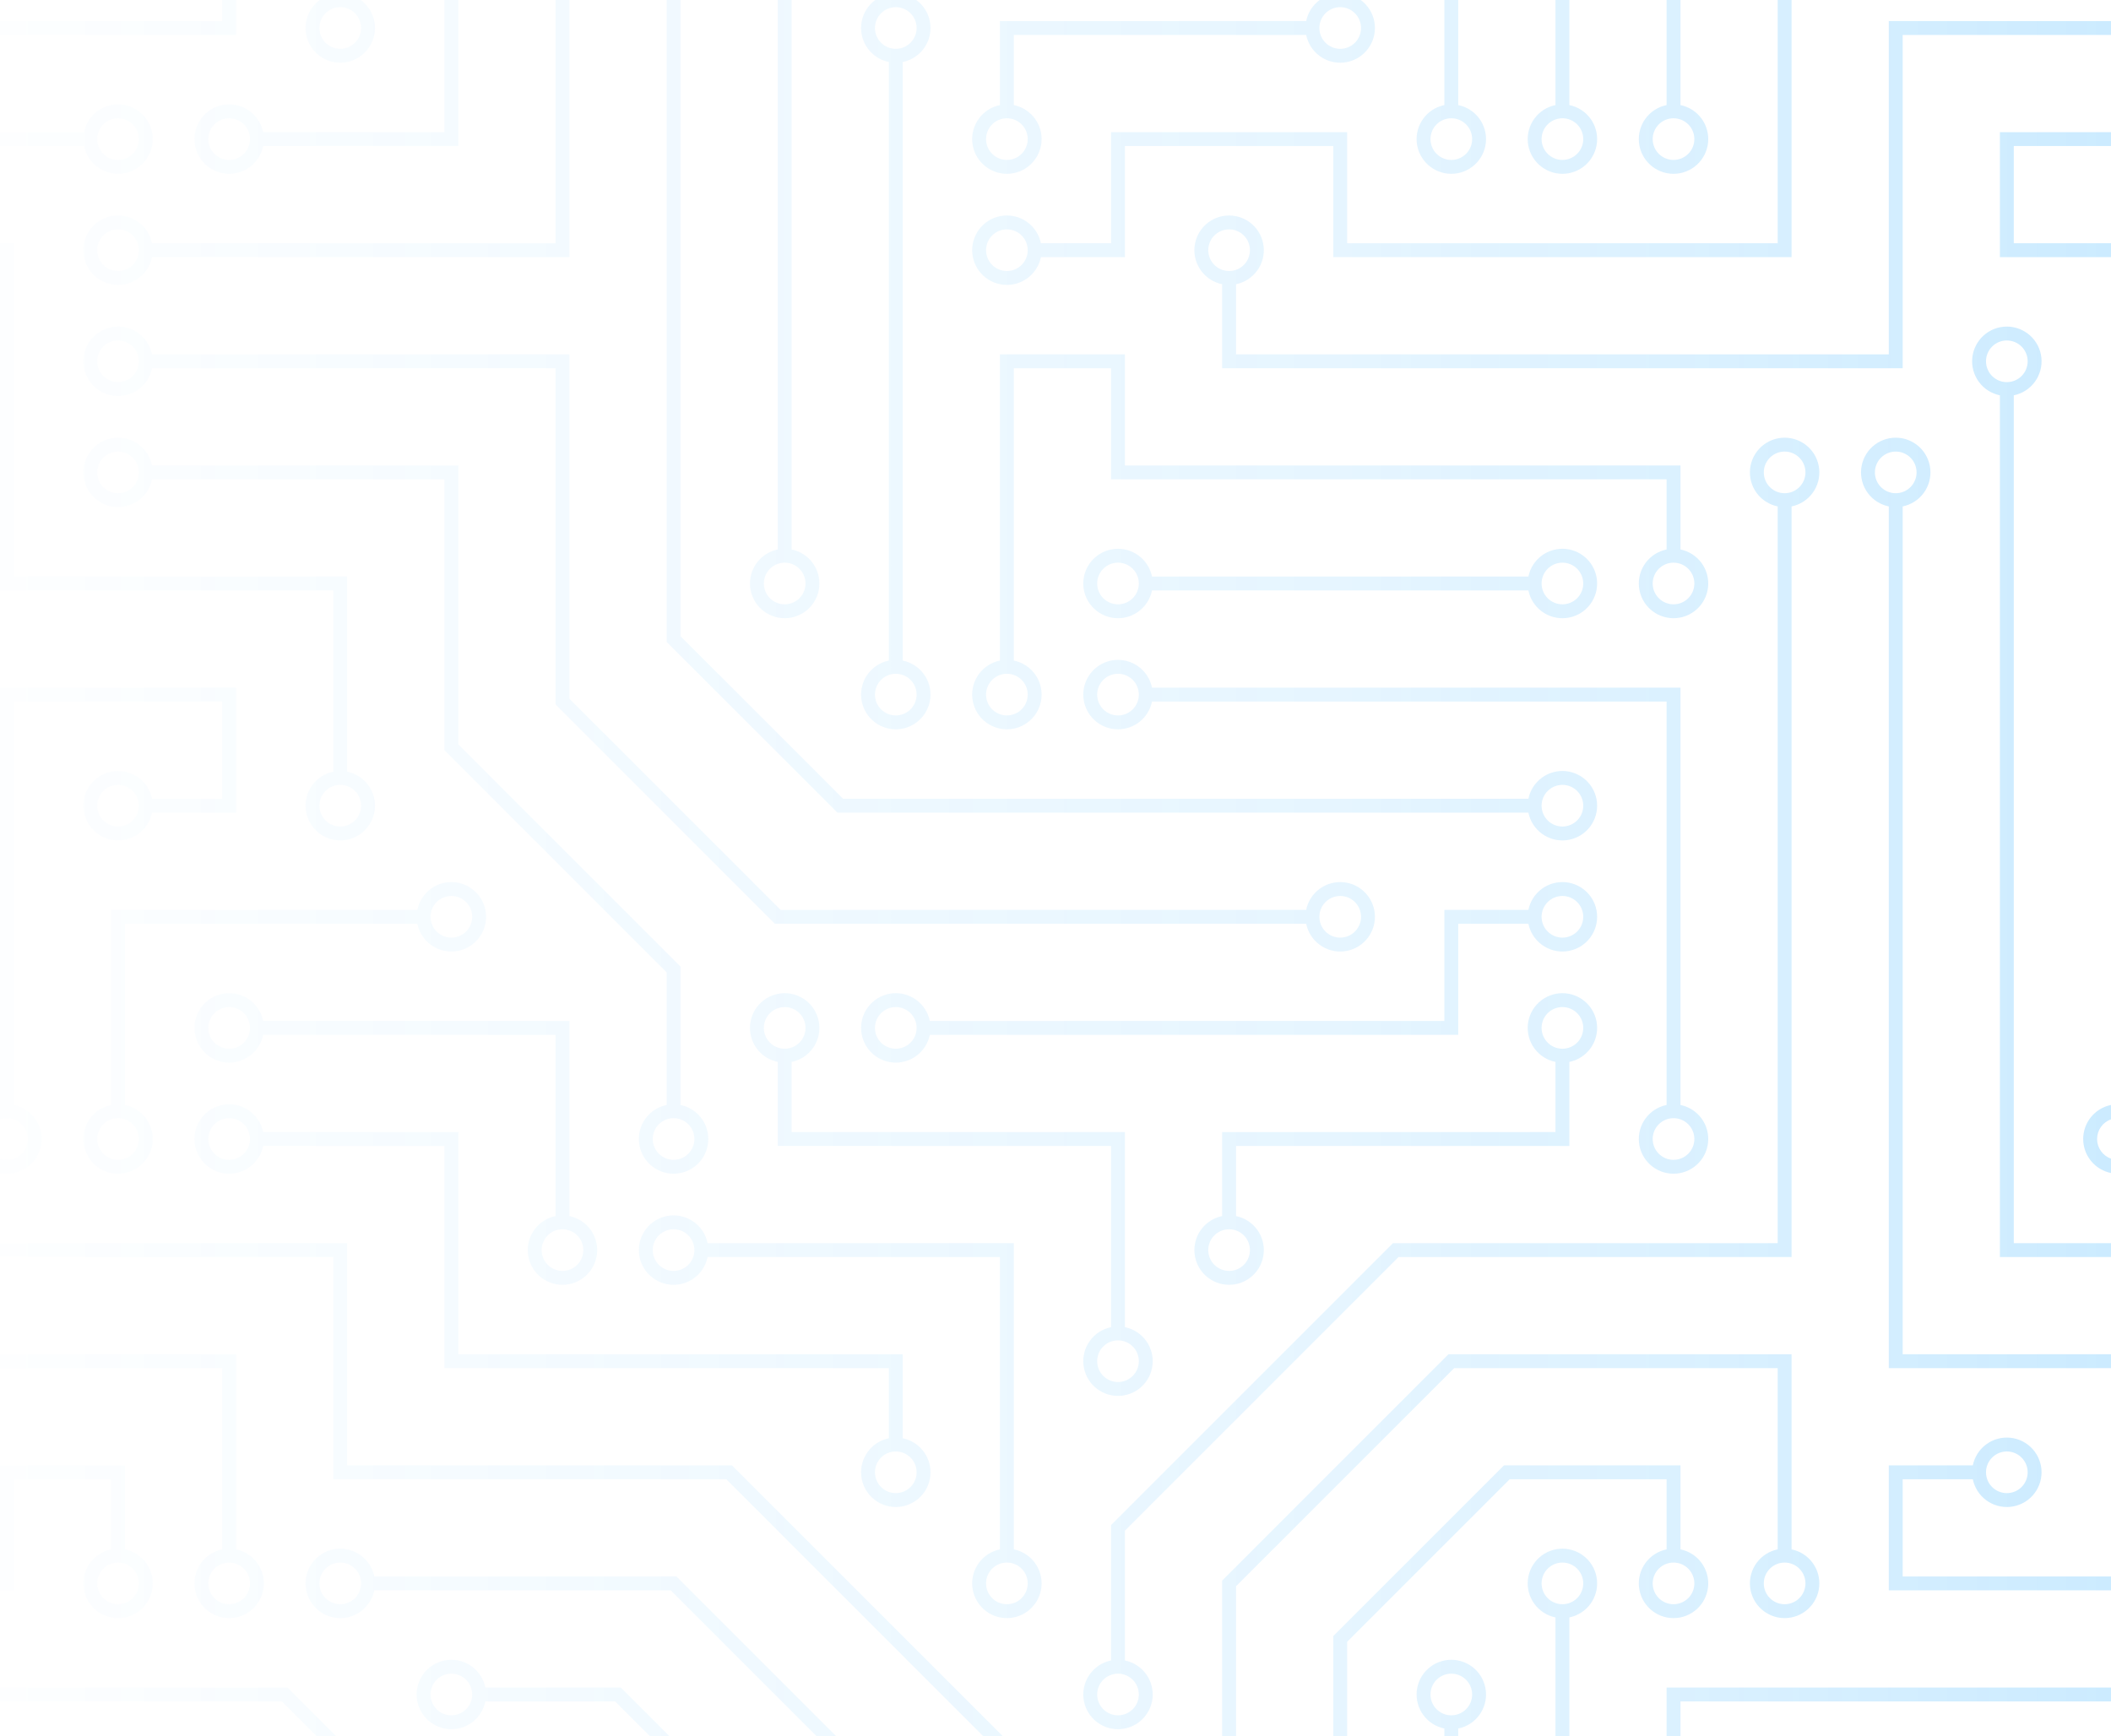 <svg width="620" height="510" viewBox="0 0 620 510" fill="none" xmlns="http://www.w3.org/2000/svg">
<path d="M456.842 475.059C454.366 474.554 452.166 473.147 450.668 471.112C449.171 469.076 448.482 466.557 448.736 464.043C448.99 461.529 450.168 459.198 452.043 457.504C453.917 455.809 456.355 454.87 458.882 454.87C461.409 454.87 463.846 455.809 465.72 457.504C467.595 459.198 468.773 461.529 469.027 464.043C469.281 466.557 468.593 469.076 467.095 471.112C465.597 473.147 463.397 474.554 460.921 475.059V565H456.842V475.059ZM554.737 148.743C552.261 148.238 550.061 146.831 548.563 144.796C547.065 142.76 546.377 140.241 546.631 137.727C546.885 135.213 548.063 132.882 549.938 131.188C551.812 129.493 554.249 128.555 556.776 128.555C559.303 128.555 561.74 129.493 563.615 131.188C565.49 132.882 566.668 135.213 566.922 137.727C567.176 140.241 566.487 142.76 564.99 144.796C563.492 146.831 561.292 148.238 558.816 148.743V397.763H554.737V148.743ZM460.921 30.862C463.397 31.367 465.597 32.774 467.095 34.809C468.593 36.845 469.281 39.364 469.027 41.878C468.773 44.392 467.595 46.723 465.72 48.417C463.846 50.112 461.409 51.05 458.882 51.05C456.355 51.05 453.917 50.112 452.043 48.417C450.168 46.723 448.99 44.392 448.736 41.878C448.482 39.364 449.171 36.845 450.668 34.809C452.166 32.774 454.366 31.367 456.842 30.862V-55H460.921V30.862ZM493.553 30.862C496.029 31.367 498.229 32.774 499.727 34.809C501.224 36.845 501.913 39.364 501.659 41.878C501.405 44.392 500.226 46.723 498.352 48.417C496.477 50.112 494.04 51.05 491.513 51.05C488.986 51.05 486.549 50.112 484.675 48.417C482.8 46.723 481.621 44.392 481.367 41.878C481.113 39.364 481.802 36.845 483.3 34.809C484.798 32.774 486.998 31.367 489.474 30.862V-55H493.553V30.862ZM261.053 18.217C258.577 17.712 256.376 16.305 254.879 14.27C253.381 12.234 252.692 9.715 252.946 7.201C253.2 4.687 254.379 2.356 256.253 0.661C258.128 -1.033 260.565 -1.972 263.092 -1.972C265.619 -1.972 268.056 -1.033 269.931 0.661C271.805 2.356 272.984 4.687 273.238 7.201C273.492 9.715 272.803 12.234 271.305 14.27C269.808 16.305 267.608 17.712 265.132 18.217V194.02C267.608 194.525 269.808 195.932 271.305 197.967C272.803 200.003 273.492 202.522 273.238 205.036C272.984 207.55 271.805 209.881 269.931 211.575C268.056 213.27 265.619 214.208 263.092 214.208C260.565 214.208 258.128 213.27 256.253 211.575C254.379 209.881 253.2 207.55 252.946 205.036C252.692 202.522 253.381 200.003 254.879 197.967C256.376 195.932 258.577 194.525 261.053 194.02V18.217ZM163.158 540.322C160.682 539.817 158.482 538.41 156.984 536.375C155.486 534.339 154.798 531.82 155.052 529.306C155.306 526.792 156.484 524.461 158.359 522.767C160.233 521.072 162.67 520.134 165.197 520.134C167.724 520.134 170.161 521.072 172.036 522.767C173.911 524.461 175.089 526.792 175.343 529.306C175.597 531.82 174.908 534.339 173.411 536.375C171.913 538.41 169.713 539.817 167.237 540.322V565H163.158V540.322ZM232.5 161.388C234.976 161.894 237.176 163.3 238.674 165.336C240.172 167.371 240.86 169.89 240.606 172.404C240.352 174.919 239.174 177.249 237.299 178.944C235.425 180.639 232.988 181.577 230.461 181.577C227.933 181.577 225.496 180.639 223.622 178.944C221.747 177.249 220.569 174.919 220.315 172.404C220.061 169.89 220.749 167.371 222.247 165.336C223.745 163.3 225.945 161.894 228.421 161.388V-14.415C225.945 -14.92 223.745 -16.327 222.247 -18.362C220.749 -20.398 220.061 -22.916 220.315 -25.431C220.569 -27.945 221.747 -30.276 223.622 -31.97C225.496 -33.665 227.933 -34.603 230.461 -34.603C232.988 -34.603 235.425 -33.665 237.299 -31.97C239.174 -30.276 240.352 -27.945 240.606 -25.431C240.86 -22.916 240.172 -20.398 238.674 -18.362C237.176 -16.327 234.976 -14.92 232.5 -14.415V161.388ZM24.678 38.816C25.183 36.34 26.59 34.14 28.625 32.642C30.661 31.144 33.18 30.456 35.694 30.709C38.208 30.963 40.539 32.142 42.233 34.017C43.928 35.891 44.866 38.328 44.866 40.855C44.866 43.382 43.928 45.819 42.233 47.694C40.539 49.569 38.208 50.747 35.694 51.001C33.18 51.255 30.661 50.566 28.625 49.069C26.59 47.571 25.183 45.371 24.678 42.895H0V38.816H24.678ZM448.888 169.342C449.394 166.866 450.8 164.666 452.836 163.168C454.871 161.67 457.39 160.982 459.904 161.236C462.419 161.49 464.749 162.668 466.444 164.543C468.139 166.417 469.077 168.854 469.077 171.382C469.077 173.909 468.139 176.346 466.444 178.22C464.749 180.095 462.419 181.273 459.904 181.527C457.39 181.781 454.871 181.093 452.836 179.595C450.8 178.097 449.394 175.897 448.888 173.421H338.349C337.843 175.897 336.437 178.097 334.401 179.595C332.366 181.093 329.847 181.781 327.332 181.527C324.818 181.273 322.488 180.095 320.793 178.22C319.098 176.346 318.16 173.909 318.16 171.382C318.16 168.854 319.098 166.417 320.793 164.543C322.488 162.668 324.818 161.49 327.332 161.236C329.847 160.982 332.366 161.67 334.401 163.168C336.437 164.666 337.843 166.866 338.349 169.342H448.888ZM44.664 71.447H163.158V-55H167.237V75.526H44.664C44.159 78.002 42.752 80.202 40.717 81.7C38.681 83.198 36.163 83.886 33.648 83.632C31.134 83.379 28.803 82.2 27.109 80.326C25.414 78.451 24.476 76.014 24.476 73.487C24.476 70.96 25.414 68.523 27.109 66.648C28.803 64.774 31.134 63.595 33.648 63.341C36.163 63.087 38.681 63.776 40.717 65.273C42.752 66.771 44.159 68.971 44.664 71.447ZM77.296 38.816H130.526V-55H134.605V42.895H77.296C76.791 45.371 75.384 47.571 73.349 49.069C71.313 50.566 68.794 51.255 66.28 51.001C63.766 50.747 61.435 49.569 59.74 47.694C58.046 45.819 57.107 43.382 57.107 40.855C57.107 38.328 58.046 35.891 59.74 34.017C61.435 32.142 63.766 30.963 66.28 30.709C68.794 30.456 71.313 31.144 73.349 32.642C75.384 34.14 76.791 36.34 77.296 38.816ZM273.086 299.868H424.211V267.237H448.888C449.394 264.761 450.8 262.561 452.836 261.063C454.871 259.565 457.39 258.877 459.904 259.131C462.419 259.385 464.749 260.563 466.444 262.438C468.139 264.312 469.077 266.749 469.077 269.276C469.077 271.803 468.139 274.24 466.444 276.115C464.749 277.99 462.419 279.168 459.904 279.422C457.39 279.676 454.871 278.987 452.836 277.49C450.8 275.992 449.394 273.792 448.888 271.316H428.289V303.947H273.086C272.58 306.423 271.173 308.624 269.138 310.121C267.103 311.619 264.584 312.308 262.069 312.054C259.555 311.8 257.225 310.621 255.53 308.747C253.835 306.872 252.897 304.435 252.897 301.908C252.897 299.381 253.835 296.944 255.53 295.069C257.225 293.195 259.555 292.016 262.069 291.762C264.584 291.508 267.103 292.197 269.138 293.695C271.173 295.192 272.58 297.392 273.086 299.868ZM228.421 311.901C225.945 311.396 223.745 309.989 222.247 307.954C220.749 305.918 220.061 303.399 220.315 300.885C220.569 298.371 221.747 296.04 223.622 294.346C225.496 292.651 227.933 291.713 230.461 291.713C232.988 291.713 235.425 292.651 237.299 294.346C239.174 296.04 240.352 298.371 240.606 300.885C240.86 303.399 240.172 305.918 238.674 307.954C237.176 309.989 234.976 311.396 232.5 311.901V332.5H330.395V389.809C332.871 390.315 335.071 391.721 336.569 393.757C338.066 395.792 338.755 398.311 338.501 400.825C338.247 403.34 337.068 405.67 335.194 407.365C333.319 409.06 330.882 409.998 328.355 409.998C325.828 409.998 323.391 409.06 321.517 407.365C319.642 405.67 318.464 403.34 318.21 400.825C317.956 398.311 318.644 395.792 320.142 393.757C321.64 391.721 323.84 390.315 326.316 389.809V336.579H228.421V311.901ZM493.553 324.546C496.029 325.051 498.229 326.458 499.727 328.494C501.224 330.529 501.913 333.048 501.659 335.562C501.405 338.077 500.226 340.407 498.352 342.102C496.477 343.796 494.04 344.735 491.513 344.735C488.986 344.735 486.549 343.796 484.675 342.102C482.8 340.407 481.621 338.077 481.367 335.562C481.113 333.048 481.802 330.529 483.3 328.494C484.798 326.458 486.998 325.051 489.474 324.546V206.053H338.349C337.843 208.529 336.437 210.729 334.401 212.227C332.366 213.724 329.847 214.413 327.332 214.159C324.818 213.905 322.488 212.726 320.793 210.852C319.098 208.977 318.16 206.54 318.16 204.013C318.16 201.486 319.098 199.049 320.793 197.174C322.488 195.3 324.818 194.121 327.332 193.867C329.847 193.613 332.366 194.302 334.401 195.8C336.437 197.298 337.843 199.498 338.349 201.974H493.553V324.546ZM363.026 357.178C365.502 357.683 367.702 359.09 369.2 361.125C370.698 363.161 371.387 365.68 371.133 368.194C370.879 370.708 369.7 373.039 367.826 374.733C365.951 376.428 363.514 377.366 360.987 377.366C358.46 377.366 356.023 376.428 354.148 374.733C352.274 373.039 351.095 370.708 350.841 368.194C350.587 365.68 351.276 363.161 352.773 361.125C354.271 359.09 356.471 357.683 358.947 357.178V332.5H456.842V311.901C454.366 311.396 452.166 309.989 450.668 307.954C449.171 305.918 448.482 303.399 448.736 300.885C448.99 298.371 450.168 296.04 452.043 294.346C453.917 292.651 456.355 291.713 458.882 291.713C461.409 291.713 463.846 292.651 465.72 294.346C467.595 296.04 468.773 298.371 469.027 300.885C469.281 303.399 468.593 305.918 467.095 307.954C465.597 309.989 463.397 311.396 460.921 311.901V336.579H363.026V357.178ZM579.414 430.395C579.92 427.919 581.327 425.719 583.362 424.221C585.397 422.723 587.917 422.034 590.431 422.288C592.945 422.542 595.275 423.721 596.97 425.596C598.665 427.47 599.603 429.907 599.603 432.434C599.603 434.961 598.665 437.398 596.97 439.273C595.275 441.147 592.945 442.326 590.431 442.58C587.917 442.834 585.397 442.145 583.362 440.648C581.327 439.15 579.92 436.95 579.414 434.474H558.816V463.026H620V467.105H554.737V430.395H579.414ZM358.947 83.48C356.471 82.975 354.271 81.568 352.773 79.533C351.276 77.497 350.587 74.978 350.841 72.464C351.095 69.95 352.274 67.619 354.148 65.925C356.023 64.23 358.46 63.291 360.987 63.291C363.514 63.291 365.951 64.23 367.826 65.925C369.7 67.619 370.879 69.95 371.133 72.464C371.387 74.978 370.698 77.497 369.2 79.533C367.702 81.568 365.502 82.975 363.026 83.48V104.079H554.737V6.184H620V10.263H558.816V108.158H358.947V83.48ZM297.763 30.862C300.239 31.367 302.439 32.774 303.937 34.809C305.435 36.845 306.123 39.364 305.869 41.878C305.615 44.392 304.437 46.723 302.562 48.417C300.688 50.112 298.251 51.05 295.724 51.05C293.197 51.05 290.76 50.112 288.885 48.417C287.01 46.723 285.832 44.392 285.578 41.878C285.324 39.364 286.013 36.845 287.51 34.809C289.008 32.774 291.208 31.367 293.684 30.862V6.184H383.625C384.13 3.708 385.537 1.508 387.573 0.01C389.608 -1.487 392.127 -2.176 394.641 -1.922C397.156 -1.668 399.486 -0.49 401.181 1.385C402.875 3.26 403.814 5.697 403.814 8.224C403.814 10.751 402.875 13.188 401.181 15.062C399.486 16.937 397.156 18.115 394.641 18.369C392.127 18.623 389.608 17.935 387.573 16.437C385.537 14.939 384.13 12.739 383.625 10.263H297.763V30.862ZM493.553 161.388C496.029 161.894 498.229 163.3 499.727 165.336C501.224 167.371 501.913 169.89 501.659 172.404C501.405 174.919 500.226 177.249 498.352 178.944C496.477 180.639 494.04 181.577 491.513 181.577C488.986 181.577 486.549 180.639 484.675 178.944C482.8 177.249 481.621 174.919 481.367 172.404C481.113 169.89 481.802 167.371 483.3 165.336C484.798 163.3 486.998 161.894 489.474 161.388V140.789H326.316V108.158H297.763V194.02C300.239 194.525 302.439 195.932 303.937 197.967C305.435 200.003 306.123 202.522 305.869 205.036C305.615 207.55 304.437 209.881 302.562 211.575C300.688 213.27 298.251 214.208 295.724 214.208C293.197 214.208 290.76 213.27 288.885 211.575C287.01 209.881 285.832 207.55 285.578 205.036C285.324 202.522 286.013 200.003 287.51 197.967C289.008 195.932 291.208 194.525 293.684 194.02V104.079H330.395V136.711H493.553V161.388ZM65.263 -14.415C62.787 -14.92 60.587 -16.327 59.089 -18.362C57.592 -20.398 56.903 -22.916 57.157 -25.431C57.411 -27.945 58.589 -30.276 60.464 -31.97C62.339 -33.665 64.776 -34.603 67.303 -34.603C69.83 -34.603 72.267 -33.665 74.141 -31.97C76.016 -30.276 77.194 -27.945 77.448 -25.431C77.702 -22.916 77.014 -20.398 75.516 -18.362C74.018 -16.327 71.818 -14.92 69.342 -14.415V10.263H0V6.184H65.263V-14.415ZM207.822 365.132H297.763V455.072C300.239 455.578 302.439 456.985 303.937 459.02C305.435 461.055 306.123 463.574 305.869 466.089C305.615 468.603 304.437 470.933 302.562 472.628C300.688 474.323 298.251 475.261 295.724 475.261C293.197 475.261 290.76 474.323 288.885 472.628C287.01 470.933 285.832 468.603 285.578 466.089C285.324 463.574 286.013 461.055 287.51 459.02C289.008 456.985 291.208 455.578 293.684 455.072V369.211H207.822C207.317 371.687 205.91 373.887 203.875 375.384C201.839 376.882 199.32 377.571 196.806 377.317C194.292 377.063 191.961 375.884 190.267 374.01C188.572 372.135 187.634 369.698 187.634 367.171C187.634 364.644 188.572 362.207 190.267 360.332C191.961 358.458 194.292 357.279 196.806 357.025C199.32 356.771 201.839 357.46 203.875 358.958C205.91 360.455 207.317 362.656 207.822 365.132ZM69.342 455.072C71.818 455.578 74.018 456.985 75.516 459.02C77.014 461.055 77.702 463.574 77.448 466.089C77.194 468.603 76.016 470.933 74.141 472.628C72.267 474.323 69.83 475.261 67.303 475.261C64.776 475.261 62.339 474.323 60.464 472.628C58.589 470.933 57.411 468.603 57.157 466.089C56.903 463.574 57.592 461.055 59.089 459.02C60.587 456.985 62.787 455.578 65.263 455.072V401.842H0V397.763H69.342V455.072ZM77.296 332.5H134.605V397.763H265.132V422.441C267.608 422.946 269.808 424.353 271.305 426.388C272.803 428.424 273.492 430.943 273.238 433.457C272.984 435.971 271.805 438.302 269.931 439.996C268.056 441.691 265.619 442.629 263.092 442.629C260.565 442.629 258.128 441.691 256.253 439.996C254.379 438.302 253.2 435.971 252.946 433.457C252.692 430.943 253.381 428.424 254.879 426.388C256.376 424.353 258.577 422.946 261.053 422.441V401.842H130.526V336.579H77.296C76.791 339.055 75.384 341.255 73.349 342.753C71.313 344.251 68.794 344.939 66.28 344.685C63.766 344.431 61.435 343.253 59.74 341.378C58.046 339.504 57.107 337.067 57.107 334.539C57.107 332.012 58.046 329.575 59.74 327.701C61.435 325.826 63.766 324.648 66.28 324.394C68.794 324.14 71.313 324.828 73.349 326.326C75.384 327.824 76.791 330.024 77.296 332.5ZM167.237 357.178C169.713 357.683 171.913 359.09 173.411 361.125C174.908 363.161 175.597 365.68 175.343 368.194C175.089 370.708 173.911 373.039 172.036 374.733C170.161 376.428 167.724 377.366 165.197 377.366C162.67 377.366 160.233 376.428 158.359 374.733C156.484 373.039 155.306 370.708 155.052 368.194C154.798 365.68 155.486 363.161 156.984 361.125C158.482 359.09 160.682 357.683 163.158 357.178V303.947H77.296C76.791 306.423 75.384 308.624 73.349 310.121C71.313 311.619 68.794 312.308 66.28 312.054C63.766 311.8 61.435 310.621 59.74 308.747C58.046 306.872 57.107 304.435 57.107 301.908C57.107 299.381 58.046 296.944 59.74 295.069C61.435 293.195 63.766 292.016 66.28 291.762C68.794 291.508 71.313 292.197 73.349 293.695C75.384 295.192 76.791 297.392 77.296 299.868H167.237V357.178ZM36.711 324.546C39.187 325.051 41.387 326.458 42.884 328.494C44.382 330.529 45.071 333.048 44.817 335.562C44.563 338.077 43.384 340.407 41.51 342.102C39.635 343.796 37.198 344.735 34.671 344.735C32.144 344.735 29.707 343.796 27.832 342.102C25.958 340.407 24.779 338.077 24.525 335.562C24.271 333.048 24.96 330.529 26.458 328.494C27.955 326.458 30.156 325.051 32.632 324.546V267.237H122.572C123.078 264.761 124.485 262.561 126.52 261.063C128.555 259.565 131.074 258.877 133.589 259.131C136.103 259.385 138.433 260.563 140.128 262.438C141.823 264.312 142.761 266.749 142.761 269.276C142.761 271.803 141.823 274.24 140.128 276.115C138.433 277.99 136.103 279.168 133.589 279.422C131.074 279.676 128.555 278.987 126.52 277.49C124.485 275.992 123.078 273.792 122.572 271.316H36.711V324.546ZM587.368 116.112C584.892 115.606 582.692 114.2 581.195 112.164C579.697 110.129 579.008 107.61 579.262 105.096C579.516 102.581 580.695 100.251 582.569 98.556C584.444 96.861 586.881 95.923 589.408 95.923C591.935 95.923 594.372 96.861 596.247 98.556C598.121 100.251 599.3 102.581 599.554 105.096C599.808 107.61 599.119 110.129 597.621 112.164C596.124 114.2 593.923 115.606 591.447 116.112V365.132H620V369.211H587.368V116.112ZM305.717 71.447H326.316V38.816H395.658V71.447H522.105V-26.447H620V-22.369H526.184V75.526H391.579V42.895H330.395V75.526H305.717C305.212 78.002 303.805 80.202 301.77 81.7C299.734 83.198 297.215 83.886 294.701 83.632C292.187 83.379 289.856 82.2 288.161 80.326C286.467 78.451 285.528 76.014 285.528 73.487C285.528 70.96 286.467 68.523 288.161 66.648C289.856 64.774 292.187 63.595 294.701 63.341C297.215 63.087 299.734 63.776 301.77 65.273C303.805 66.771 305.212 68.971 305.717 71.447ZM36.711 455.072C39.187 455.578 41.387 456.985 42.884 459.02C44.382 461.055 45.071 463.574 44.817 466.089C44.563 468.603 43.384 470.933 41.51 472.628C39.635 474.323 37.198 475.261 34.671 475.261C32.144 475.261 29.707 474.323 27.832 472.628C25.958 470.933 24.779 468.603 24.525 466.089C24.271 463.574 24.96 461.055 26.458 459.02C27.955 456.985 30.156 455.578 32.632 455.072V434.474H4.079V467.105H0V430.395H36.711V455.072ZM101.974 226.651C104.45 227.157 106.65 228.563 108.148 230.599C109.645 232.634 110.334 235.153 110.08 237.668C109.826 240.182 108.647 242.512 106.773 244.207C104.898 245.902 102.461 246.84 99.934 246.84C97.407 246.84 94.97 245.902 93.096 244.207C91.221 242.512 90.043 240.182 89.788 237.668C89.534 235.153 90.223 232.634 91.721 230.599C93.219 228.563 95.419 227.157 97.895 226.651V173.421H0V71.447H4.079V169.342H101.974V226.651ZM4.079 324.546C5.391 324.814 6.638 325.338 7.748 326.087C8.858 326.837 9.809 327.798 10.548 328.915C11.287 330.033 11.798 331.284 12.053 332.599C12.307 333.914 12.301 335.267 12.033 336.579C11.765 337.891 11.241 339.138 10.492 340.248C9.742 341.358 8.781 342.309 7.664 343.048C5.407 344.54 2.65 345.074 0 344.533L0 340.311C0.923 340.636 1.91 340.734 2.878 340.599C3.847 340.463 4.769 340.098 5.567 339.532C6.365 338.967 7.016 338.219 7.465 337.35C7.914 336.481 8.149 335.517 8.149 334.539C8.149 333.561 7.914 332.598 7.465 331.729C7.016 330.86 6.365 330.112 5.567 329.547C4.769 328.981 3.847 328.616 2.878 328.48C1.91 328.345 0.923 328.443 0 328.768L0 201.974H69.342V238.684H44.664C44.159 241.16 42.752 243.36 40.717 244.858C38.681 246.356 36.163 247.044 33.648 246.79C31.134 246.536 28.803 245.358 27.109 243.483C25.414 241.609 24.476 239.172 24.476 236.645C24.476 234.118 25.414 231.681 27.109 229.806C28.803 227.931 31.134 226.753 33.648 226.499C36.163 226.245 38.681 226.934 40.717 228.431C42.752 229.929 44.159 232.129 44.664 234.605H65.263V206.053H4.079V324.546ZM199.868 324.546C202.344 325.051 204.545 326.458 206.042 328.494C207.54 330.529 208.229 333.048 207.975 335.562C207.721 338.077 206.542 340.407 204.668 342.102C202.793 343.796 200.356 344.735 197.829 344.735C195.302 344.735 192.865 343.796 190.99 342.102C189.116 340.407 187.937 338.077 187.683 335.562C187.429 333.048 188.118 330.529 189.616 328.494C191.113 326.458 193.313 325.051 195.789 324.546V285.592L130.526 220.329V140.789H44.664C44.159 143.265 42.752 145.466 40.717 146.963C38.681 148.461 36.163 149.15 33.648 148.896C31.134 148.642 28.803 147.463 27.109 145.589C25.414 143.714 24.476 141.277 24.476 138.75C24.476 136.223 25.414 133.786 27.109 131.911C28.803 130.037 31.134 128.858 33.648 128.604C36.163 128.35 38.681 129.039 40.717 130.537C42.752 132.034 44.159 134.234 44.664 136.711H134.605V218.636L199.868 283.899V324.546ZM383.625 267.237C384.13 264.761 385.537 262.561 387.573 261.063C389.608 259.565 392.127 258.877 394.641 259.131C397.156 259.385 399.486 260.563 401.181 262.438C402.875 264.312 403.814 266.749 403.814 269.276C403.814 271.803 402.875 274.24 401.181 276.115C399.486 277.99 397.156 279.168 394.641 279.422C392.127 279.676 389.608 278.987 387.573 277.49C385.537 275.992 384.13 273.792 383.625 271.316H227.585L163.158 206.889V108.158H44.664C44.159 110.634 42.752 112.834 40.717 114.332C38.681 115.829 36.163 116.518 33.648 116.264C31.134 116.01 28.803 114.832 27.109 112.957C25.414 111.083 24.476 108.645 24.476 106.118C24.476 103.591 25.414 101.154 27.109 99.28C28.803 97.405 31.134 96.227 33.648 95.973C36.163 95.719 38.681 96.407 40.717 97.905C42.752 99.403 44.159 101.603 44.664 104.079H167.237V205.216L229.257 267.237H383.625ZM448.888 234.605C449.394 232.129 450.8 229.929 452.836 228.431C454.871 226.934 457.39 226.245 459.904 226.499C462.419 226.753 464.749 227.931 466.444 229.806C468.139 231.681 469.077 234.118 469.077 236.645C469.077 239.172 468.139 241.609 466.444 243.483C464.749 245.358 462.419 246.536 459.904 246.79C457.39 247.044 454.871 246.356 452.836 244.858C450.8 243.36 449.394 241.16 448.888 238.684H245.94L195.789 188.534V-47.046C193.83 -47.446 192.031 -48.413 190.617 -49.827C189.202 -51.241 188.235 -53.04 187.836 -55H192.057C192.478 -53.805 193.259 -52.77 194.293 -52.038C195.326 -51.305 196.562 -50.912 197.829 -50.912C199.096 -50.912 200.332 -51.305 201.365 -52.038C202.399 -52.77 203.18 -53.805 203.601 -55H207.822C207.423 -53.04 206.456 -51.241 205.041 -49.827C203.627 -48.413 201.828 -47.446 199.868 -47.046V186.861L247.613 234.605H448.888ZM318.362 528.289C318.867 525.813 320.274 523.613 322.309 522.116C324.345 520.618 326.864 519.929 329.378 520.183C331.892 520.437 334.223 521.616 335.918 523.49C337.612 525.365 338.551 527.802 338.551 530.329C338.551 532.856 337.612 535.293 335.918 537.168C334.223 539.042 331.892 540.221 329.378 540.475C326.864 540.729 324.345 540.04 322.309 538.542C320.274 537.045 318.867 534.844 318.362 532.368H311.203L213.309 434.474H97.895V369.211H0V365.132H101.974V430.395H214.981L312.876 528.289H318.362ZM109.928 463.026H198.665L296.56 560.921H424.211V507.691C421.735 507.185 419.534 505.779 418.037 503.743C416.539 501.708 415.85 499.189 416.104 496.675C416.358 494.16 417.537 491.83 419.411 490.135C421.286 488.44 423.723 487.502 426.25 487.502C428.777 487.502 431.214 488.44 433.089 490.135C434.963 491.83 436.142 494.16 436.396 496.675C436.65 499.189 435.961 501.708 434.463 503.743C432.966 505.779 430.766 507.185 428.289 507.691V565H294.888L196.993 467.105H109.928C109.422 469.581 108.015 471.781 105.98 473.279C103.945 474.777 101.426 475.466 98.911 475.212C96.397 474.958 94.067 473.779 92.372 471.904C90.677 470.03 89.739 467.593 89.739 465.066C89.739 462.539 90.677 460.102 92.372 458.227C94.067 456.353 96.397 455.174 98.911 454.92C101.426 454.666 103.945 455.355 105.98 456.852C108.015 458.35 109.422 460.55 109.928 463.026ZM142.559 495.658H182.349L251.691 565H245.94L180.677 499.737H142.559C142.054 502.213 140.647 504.413 138.612 505.911C136.576 507.408 134.057 508.097 131.543 507.843C129.029 507.589 126.698 506.411 125.004 504.536C123.309 502.661 122.371 500.224 122.371 497.697C122.371 495.17 123.309 492.733 125.004 490.859C126.698 488.984 129.029 487.806 131.543 487.552C134.057 487.298 136.576 487.986 138.612 489.484C140.647 490.982 142.054 493.182 142.559 495.658ZM65.263 540.322C62.787 539.817 60.587 538.41 59.089 536.375C57.592 534.339 56.903 531.82 57.157 529.306C57.411 526.792 58.589 524.461 60.464 522.767C62.339 521.072 64.776 520.134 67.303 520.134C69.83 520.134 72.267 521.072 74.141 522.767C76.016 524.461 77.194 526.792 77.448 529.306C77.702 531.82 77.014 534.339 75.516 536.375C74.018 538.41 71.818 539.817 69.342 540.322V545.809L88.534 565H82.803L65.263 547.481V540.322ZM101.974 -1.77C104.45 -1.264 106.65 0.142 108.148 2.178C109.645 4.213 110.334 6.732 110.08 9.246C109.826 11.761 108.647 14.091 106.773 15.786C104.898 17.481 102.461 18.419 99.934 18.419C97.407 18.419 94.97 17.481 93.096 15.786C91.221 14.091 90.043 11.761 89.788 9.246C89.534 6.732 90.223 4.213 91.721 2.178C93.219 0.142 95.419 -1.264 97.895 -1.77V-39.888L82.782 -55H88.534L101.974 -41.56V-1.77ZM428.289 30.862C430.766 31.367 432.966 32.774 434.463 34.809C435.961 36.845 436.65 39.364 436.396 41.878C436.142 44.392 434.963 46.723 433.089 48.417C431.214 50.112 428.777 51.05 426.25 51.05C423.723 51.05 421.286 50.112 419.411 48.417C417.537 46.723 416.358 44.392 416.104 41.878C415.85 39.364 416.539 36.845 418.037 34.809C419.534 32.774 421.735 31.367 424.211 30.862V-22.369H278.572L245.94 -55H251.691L280.244 -26.447H428.289V30.862ZM493.553 455.072C496.029 455.578 498.229 456.985 499.727 459.02C501.224 461.055 501.913 463.574 501.659 466.089C501.405 468.603 500.226 470.933 498.352 472.628C496.477 474.323 494.04 475.261 491.513 475.261C488.986 475.261 486.549 474.323 484.675 472.628C482.8 470.933 481.621 468.603 481.367 466.089C481.113 463.574 481.802 461.055 483.3 459.02C484.798 456.985 486.998 455.578 489.474 455.072V434.474H443.402L395.658 482.218V520.336C398.134 520.841 400.334 522.248 401.832 524.283C403.33 526.319 404.018 528.838 403.764 531.352C403.51 533.866 402.332 536.196 400.457 537.891C398.583 539.586 396.146 540.524 393.618 540.524C391.091 540.524 388.654 539.586 386.78 537.891C384.905 536.196 383.727 533.866 383.473 531.352C383.219 528.838 383.907 526.319 385.405 524.283C386.903 522.248 389.103 520.841 391.579 520.336V480.545L441.73 430.395H493.553V455.072ZM522.105 148.743C519.629 148.238 517.429 146.831 515.931 144.796C514.434 142.76 513.745 140.241 513.999 137.727C514.253 135.213 515.432 132.882 517.306 131.188C519.181 129.493 521.618 128.555 524.145 128.555C526.672 128.555 529.109 129.493 530.983 131.188C532.858 132.882 534.036 135.213 534.29 137.727C534.544 140.241 533.856 142.76 532.358 144.796C530.86 146.831 528.66 148.238 526.184 148.743V369.211H410.75L330.395 449.566V487.704C332.871 488.209 335.071 489.616 336.569 491.652C338.066 493.687 338.755 496.206 338.501 498.72C338.247 501.234 337.068 503.565 335.194 505.26C333.319 506.954 330.882 507.893 328.355 507.893C325.828 507.893 323.391 506.954 321.517 505.26C319.642 503.565 318.464 501.234 318.21 498.72C317.956 496.206 318.644 493.687 320.142 491.652C321.64 489.616 323.84 488.209 326.316 487.704V447.934L409.118 365.132H522.105V148.743ZM526.184 455.072C528.66 455.578 530.86 456.985 532.358 459.02C533.856 461.055 534.544 463.574 534.29 466.089C534.036 468.603 532.858 470.933 530.983 472.628C529.109 474.323 526.672 475.261 524.145 475.261C521.618 475.261 519.181 474.323 517.306 472.628C515.432 470.933 514.253 468.603 513.999 466.089C513.745 463.574 514.434 461.055 515.931 459.02C517.429 456.985 519.629 455.578 522.105 455.072V401.842H427.086L363.026 465.902V520.336C365.502 520.841 367.702 522.248 369.2 524.283C370.698 526.319 371.387 528.838 371.133 531.352C370.879 533.866 369.7 536.196 367.826 537.891C365.951 539.586 363.514 540.524 360.987 540.524C358.46 540.524 356.023 539.586 354.148 537.891C352.274 536.196 351.095 533.866 350.841 531.352C350.587 528.838 351.276 526.319 352.773 524.283C354.271 522.248 356.471 520.841 358.947 520.336V464.23L425.414 397.763H526.184V455.072ZM81.171 495.658H84.455L134.605 545.809V565H130.526V547.481L82.782 499.737H0V495.658H81.171ZM612.046 560.921C612.446 558.961 613.413 557.162 614.827 555.748C616.241 554.334 618.04 553.367 620 552.967V557.189C619.242 557.456 618.544 557.871 617.946 558.408C617.348 558.945 616.862 559.595 616.515 560.321C616.168 561.046 615.968 561.833 615.926 562.636C615.883 563.439 616 564.242 616.268 565H522.105V528.289H620V532.368H526.184V560.921H612.046ZM491.513 495.658H620V499.737H493.553V565H489.474V495.658H491.513ZM36.711 530.329V565H32.632V532.368H0V528.289H36.711V530.329ZM32.632 -26.447V-55H36.711V-22.369H0V-26.447H32.632ZM589.408 38.816H620V42.895H591.447V71.447H620V75.526H587.368V38.816H589.408ZM187.836 565C187.541 563.519 187.577 561.991 187.942 560.526C188.307 559.061 188.992 557.695 189.947 556.525C190.902 555.356 192.104 554.412 193.467 553.762C194.829 553.111 196.319 552.77 197.829 552.763C199.341 552.763 200.835 553.099 202.201 553.747C203.567 554.395 204.773 555.339 205.729 556.51C206.686 557.682 207.37 559.051 207.732 560.519C208.094 561.988 208.125 563.518 207.822 565H203.601C203.925 564.077 204.024 563.09 203.888 562.122C203.753 561.153 203.387 560.231 202.822 559.433C202.257 558.635 201.508 557.984 200.639 557.535C199.771 557.086 198.807 556.851 197.829 556.851C196.851 556.851 195.887 557.086 195.018 557.535C194.15 557.984 193.401 558.635 192.836 559.433C192.271 560.231 191.905 561.153 191.77 562.122C191.634 563.09 191.733 564.077 192.057 565H187.836ZM554.737 401.842V397.763H620V401.842H554.737ZM620 324.546V328.768C618.805 329.188 617.77 329.969 617.038 331.003C616.305 332.037 615.912 333.273 615.912 334.539C615.912 335.806 616.305 337.042 617.038 338.076C617.77 339.11 618.805 339.891 620 340.311V344.533C617.695 344.065 615.622 342.814 614.134 340.993C612.645 339.172 611.832 336.892 611.832 334.539C611.832 332.187 612.645 329.907 614.134 328.086C615.622 326.265 617.695 325.014 620 324.546ZM0 552.967C1.65 552.64 3.356 552.725 4.966 553.214C6.575 553.703 8.04 554.581 9.229 555.771C10.419 556.96 11.297 558.425 11.786 560.034C12.275 561.644 12.36 563.35 12.033 565H7.811C8.197 563.91 8.267 562.734 8.012 561.606C7.757 560.479 7.188 559.447 6.371 558.629C5.553 557.812 4.521 557.243 3.394 556.988C2.266 556.733 1.09 556.803 0 557.189L0 552.967ZM0 -47.046V-51.268C0.758 -51 1.561 -50.883 2.364 -50.926C3.167 -50.968 3.954 -51.169 4.679 -51.515C5.405 -51.862 6.055 -52.348 6.592 -52.946C7.129 -53.544 7.544 -54.242 7.811 -55H12.033C11.765 -53.688 11.242 -52.441 10.492 -51.331C9.743 -50.221 8.782 -49.269 7.664 -48.53C6.547 -47.792 5.295 -47.28 3.98 -47.026C2.665 -46.771 1.312 -46.778 0 -47.046ZM612.046 -55H616.268C616.572 -54.139 617.065 -53.357 617.711 -52.711C618.357 -52.065 619.139 -51.572 620 -51.268V-47.046C618.04 -47.446 616.241 -48.413 614.827 -49.827C613.413 -51.241 612.446 -53.04 612.046 -55ZM203.947 367.171C203.947 366.368 203.789 365.572 203.482 364.83C203.174 364.087 202.723 363.413 202.155 362.845C201.587 362.277 200.913 361.826 200.17 361.518C199.428 361.211 198.632 361.053 197.829 361.053C197.025 361.053 196.23 361.211 195.488 361.518C194.745 361.826 194.071 362.277 193.503 362.845C192.934 363.413 192.484 364.087 192.176 364.83C191.869 365.572 191.711 366.368 191.711 367.171C191.711 368.794 192.355 370.35 193.503 371.497C194.65 372.645 196.206 373.289 197.829 373.289C199.452 373.289 201.008 372.645 202.155 371.497C203.303 370.35 203.947 368.794 203.947 367.171ZM171.316 367.171C171.316 365.548 170.671 363.992 169.524 362.845C168.376 361.697 166.82 361.053 165.197 361.053C163.575 361.053 162.018 361.697 160.871 362.845C159.724 363.992 159.079 365.548 159.079 367.171C159.079 368.794 159.724 370.35 160.871 371.497C162.018 372.645 163.575 373.289 165.197 373.289C166.82 373.289 168.376 372.645 169.524 371.497C170.671 370.35 171.316 368.794 171.316 367.171ZM203.947 334.539C203.947 333.736 203.789 332.94 203.482 332.198C203.174 331.456 202.723 330.781 202.155 330.213C201.587 329.645 200.913 329.194 200.17 328.887C199.428 328.579 198.632 328.421 197.829 328.421C197.025 328.421 196.23 328.579 195.488 328.887C194.745 329.194 194.071 329.645 193.503 330.213C192.934 330.781 192.484 331.456 192.176 332.198C191.869 332.94 191.711 333.736 191.711 334.539C191.711 336.162 192.355 337.718 193.503 338.866C194.65 340.013 196.206 340.658 197.829 340.658C199.452 340.658 201.008 340.013 202.155 338.866C203.303 337.718 203.947 336.162 203.947 334.539ZM236.579 301.908C236.579 300.285 235.934 298.729 234.787 297.581C233.639 296.434 232.083 295.789 230.461 295.789C228.838 295.789 227.282 296.434 226.134 297.581C224.987 298.729 224.342 300.285 224.342 301.908C224.342 303.531 224.987 305.087 226.134 306.234C227.282 307.382 228.838 308.026 230.461 308.026C232.083 308.026 233.639 307.382 234.787 306.234C235.934 305.087 236.579 303.531 236.579 301.908ZM269.211 301.908C269.211 300.285 268.566 298.729 267.418 297.581C266.271 296.434 264.715 295.789 263.092 295.789C261.469 295.789 259.913 296.434 258.766 297.581C257.618 298.729 256.974 300.285 256.974 301.908C256.974 303.531 257.618 305.087 258.766 306.234C259.913 307.382 261.469 308.026 263.092 308.026C264.715 308.026 266.271 307.382 267.418 306.234C268.566 305.087 269.211 303.531 269.211 301.908ZM334.474 399.803C334.474 398.18 333.829 396.624 332.682 395.476C331.534 394.329 329.978 393.684 328.355 393.684C326.733 393.684 325.176 394.329 324.029 395.476C322.881 396.624 322.237 398.18 322.237 399.803C322.237 401.425 322.881 402.982 324.029 404.129C325.176 405.276 326.733 405.921 328.355 405.921C329.978 405.921 331.534 405.276 332.682 404.129C333.829 402.982 334.474 401.425 334.474 399.803ZM367.105 367.171C367.105 365.548 366.461 363.992 365.313 362.845C364.166 361.697 362.61 361.053 360.987 361.053C359.364 361.053 357.808 361.697 356.66 362.845C355.513 363.992 354.868 365.548 354.868 367.171C354.868 368.794 355.513 370.35 356.66 371.497C357.808 372.645 359.364 373.289 360.987 373.289C362.61 373.289 364.166 372.645 365.313 371.497C366.461 370.35 367.105 368.794 367.105 367.171ZM465 301.908C465 300.285 464.355 298.729 463.208 297.581C462.061 296.434 460.504 295.789 458.882 295.789C457.259 295.789 455.703 296.434 454.555 297.581C453.408 298.729 452.763 300.285 452.763 301.908C452.763 303.531 453.408 305.087 454.555 306.234C455.703 307.382 457.259 308.026 458.882 308.026C460.504 308.026 462.061 307.382 463.208 306.234C464.355 305.087 465 303.531 465 301.908ZM497.632 334.539C497.632 332.917 496.987 331.361 495.84 330.213C494.692 329.066 493.136 328.421 491.513 328.421C489.89 328.421 488.334 329.066 487.187 330.213C486.039 331.361 485.395 332.917 485.395 334.539C485.395 336.162 486.039 337.718 487.187 338.866C488.334 340.013 489.89 340.658 491.513 340.658C493.136 340.658 494.692 340.013 495.84 338.866C496.987 337.718 497.632 336.162 497.632 334.539ZM465 269.276C465 267.654 464.355 266.097 463.208 264.95C462.061 263.802 460.504 263.158 458.882 263.158C457.259 263.158 455.703 263.802 454.555 264.95C453.408 266.097 452.763 267.654 452.763 269.276C452.763 270.899 453.408 272.455 454.555 273.603C455.703 274.75 457.259 275.395 458.882 275.395C460.504 275.395 462.061 274.75 463.208 273.603C464.355 272.455 465 270.899 465 269.276ZM399.737 269.276C399.737 267.654 399.092 266.097 397.945 264.95C396.797 263.802 395.241 263.158 393.618 263.158C391.996 263.158 390.439 263.802 389.292 264.95C388.145 266.097 387.5 267.654 387.5 269.276C387.5 270.899 388.145 272.455 389.292 273.603C390.439 274.75 391.996 275.395 393.618 275.395C395.241 275.395 396.797 274.75 397.945 273.603C399.092 272.455 399.737 270.899 399.737 269.276ZM465 236.645C465 235.022 464.355 233.466 463.208 232.318C462.061 231.171 460.504 230.526 458.882 230.526C457.259 230.526 455.703 231.171 454.555 232.318C453.408 233.466 452.763 235.022 452.763 236.645C452.763 238.267 453.408 239.824 454.555 240.971C455.703 242.119 457.259 242.763 458.882 242.763C460.504 242.763 462.061 242.119 463.208 240.971C464.355 239.824 465 238.267 465 236.645ZM497.632 171.382C497.632 169.759 496.987 168.203 495.84 167.055C494.692 165.908 493.136 165.263 491.513 165.263C489.89 165.263 488.334 165.908 487.187 167.055C486.039 168.203 485.395 169.759 485.395 171.382C485.395 173.004 486.039 174.561 487.187 175.708C488.334 176.855 489.89 177.5 491.513 177.5C493.136 177.5 494.692 176.855 495.84 175.708C496.987 174.561 497.632 173.004 497.632 171.382ZM465 171.382C465 169.759 464.355 168.203 463.208 167.055C462.061 165.908 460.504 165.263 458.882 165.263C457.259 165.263 455.703 165.908 454.555 167.055C453.408 168.203 452.763 169.759 452.763 171.382C452.763 173.004 453.408 174.561 454.555 175.708C455.703 176.855 457.259 177.5 458.882 177.5C460.504 177.5 462.061 176.855 463.208 175.708C464.355 174.561 465 173.004 465 171.382ZM334.474 204.013C334.474 202.39 333.829 200.834 332.682 199.687C331.534 198.539 329.978 197.895 328.355 197.895C326.733 197.895 325.176 198.539 324.029 199.687C322.881 200.834 322.237 202.39 322.237 204.013C322.237 205.636 322.881 207.192 324.029 208.34C325.176 209.487 326.733 210.132 328.355 210.132C329.978 210.132 331.534 209.487 332.682 208.34C333.829 207.192 334.474 205.636 334.474 204.013ZM334.474 171.382C334.474 169.759 333.829 168.203 332.682 167.055C331.534 165.908 329.978 165.263 328.355 165.263C326.733 165.263 325.176 165.908 324.029 167.055C322.881 168.203 322.237 169.759 322.237 171.382C322.237 173.004 322.881 174.561 324.029 175.708C325.176 176.855 326.733 177.5 328.355 177.5C329.978 177.5 331.534 176.855 332.682 175.708C333.829 174.561 334.474 173.004 334.474 171.382ZM530.263 138.75C530.263 137.127 529.619 135.571 528.471 134.424C527.324 133.276 525.767 132.632 524.145 132.632C522.522 132.632 520.966 133.276 519.818 134.424C518.671 135.571 518.026 137.127 518.026 138.75C518.026 140.373 518.671 141.929 519.818 143.076C520.966 144.224 522.522 144.868 524.145 144.868C525.767 144.868 527.324 144.224 528.471 143.076C529.619 141.929 530.263 140.373 530.263 138.75ZM562.895 138.75C562.895 137.127 562.25 135.571 561.103 134.424C559.955 133.276 558.399 132.632 556.776 132.632C555.154 132.632 553.597 133.276 552.45 134.424C551.303 135.571 550.658 137.127 550.658 138.75C550.658 140.373 551.303 141.929 552.45 143.076C553.597 144.224 555.154 144.868 556.776 144.868C558.399 144.868 559.955 144.224 561.103 143.076C562.25 141.929 562.895 140.373 562.895 138.75ZM595.526 106.118C595.526 104.496 594.882 102.939 593.734 101.792C592.587 100.645 591.031 100 589.408 100C587.785 100 586.229 100.645 585.082 101.792C583.934 102.939 583.289 104.496 583.289 106.118C583.289 107.741 583.934 109.297 585.082 110.445C586.229 111.592 587.785 112.237 589.408 112.237C591.031 112.237 592.587 111.592 593.734 110.445C594.882 109.297 595.526 107.741 595.526 106.118ZM301.842 73.487C301.842 71.864 301.198 70.308 300.05 69.16C298.903 68.013 297.346 67.368 295.724 67.368C294.101 67.368 292.545 68.013 291.397 69.16C290.25 70.308 289.605 71.864 289.605 73.487C289.605 75.109 290.25 76.666 291.397 77.813C292.545 78.961 294.101 79.605 295.724 79.605C297.346 79.605 298.903 78.961 300.05 77.813C301.198 76.666 301.842 75.109 301.842 73.487ZM367.105 73.487C367.105 71.864 366.461 70.308 365.313 69.16C364.166 68.013 362.61 67.368 360.987 67.368C359.364 67.368 357.808 68.013 356.66 69.16C355.513 70.308 354.868 71.864 354.868 73.487C354.868 75.109 355.513 76.666 356.66 77.813C357.808 78.961 359.364 79.605 360.987 79.605C362.61 79.605 364.166 78.961 365.313 77.813C366.461 76.666 367.105 75.109 367.105 73.487ZM301.842 40.855C301.842 39.233 301.198 37.676 300.05 36.529C298.903 35.382 297.346 34.737 295.724 34.737C294.101 34.737 292.545 35.382 291.397 36.529C290.25 37.676 289.605 39.233 289.605 40.855C289.605 42.478 290.25 44.034 291.397 45.182C292.545 46.329 294.101 46.974 295.724 46.974C297.346 46.974 298.903 46.329 300.05 45.182C301.198 44.034 301.842 42.478 301.842 40.855ZM269.211 8.224C269.211 6.601 268.566 5.045 267.418 3.897C266.271 2.75 264.715 2.105 263.092 2.105C261.469 2.105 259.913 2.75 258.766 3.897C257.618 5.045 256.974 6.601 256.974 8.224C256.974 9.846 257.618 11.403 258.766 12.55C259.913 13.697 261.469 14.342 263.092 14.342C264.715 14.342 266.271 13.697 267.418 12.55C268.566 11.403 269.211 9.846 269.211 8.224ZM269.211 204.013C269.211 202.39 268.566 200.834 267.418 199.687C266.271 198.539 264.715 197.895 263.092 197.895C261.469 197.895 259.913 198.539 258.766 199.687C257.618 200.834 256.974 202.39 256.974 204.013C256.974 205.636 257.618 207.192 258.766 208.34C259.913 209.487 261.469 210.132 263.092 210.132C264.715 210.132 266.271 209.487 267.418 208.34C268.566 207.192 269.211 205.636 269.211 204.013ZM301.842 204.013C301.842 202.39 301.198 200.834 300.05 199.687C298.903 198.539 297.346 197.895 295.724 197.895C294.101 197.895 292.545 198.539 291.397 199.687C290.25 200.834 289.605 202.39 289.605 204.013C289.605 205.636 290.25 207.192 291.397 208.34C292.545 209.487 294.101 210.132 295.724 210.132C297.346 210.132 298.903 209.487 300.05 208.34C301.198 207.192 301.842 205.636 301.842 204.013ZM236.579 171.382C236.579 169.759 235.934 168.203 234.787 167.055C233.639 165.908 232.083 165.263 230.461 165.263C228.838 165.263 227.282 165.908 226.134 167.055C224.987 168.203 224.342 169.759 224.342 171.382C224.342 173.004 224.987 174.561 226.134 175.708C227.282 176.855 228.838 177.5 230.461 177.5C232.083 177.5 233.639 176.855 234.787 175.708C235.934 174.561 236.579 173.004 236.579 171.382ZM236.579 -24.408C236.579 -26.031 235.934 -27.587 234.787 -28.734C233.639 -29.882 232.083 -30.526 230.461 -30.526C228.838 -30.526 227.282 -29.882 226.134 -28.734C224.987 -27.587 224.342 -26.031 224.342 -24.408C224.342 -22.785 224.987 -21.229 226.134 -20.082C227.282 -18.934 228.838 -18.29 230.461 -18.29C232.083 -18.29 233.639 -18.934 234.787 -20.082C235.934 -21.229 236.579 -22.785 236.579 -24.408ZM106.053 8.224C106.053 6.601 105.408 5.045 104.261 3.897C103.113 2.75 101.557 2.105 99.934 2.105C98.311 2.105 96.755 2.75 95.608 3.897C94.46 5.045 93.816 6.601 93.816 8.224C93.816 9.846 94.46 11.403 95.608 12.55C96.755 13.697 98.311 14.342 99.934 14.342C101.557 14.342 103.113 13.697 104.261 12.55C105.408 11.403 106.053 9.846 106.053 8.224ZM73.421 -24.408C73.421 -26.031 72.776 -27.587 71.629 -28.734C70.482 -29.882 68.925 -30.526 67.303 -30.526C65.68 -30.526 64.124 -29.882 62.976 -28.734C61.829 -27.587 61.184 -26.031 61.184 -24.408C61.184 -22.785 61.829 -21.229 62.976 -20.082C64.124 -18.934 65.68 -18.29 67.303 -18.29C68.925 -18.29 70.482 -18.934 71.629 -20.082C72.776 -21.229 73.421 -22.785 73.421 -24.408ZM73.421 40.855C73.421 39.233 72.776 37.676 71.629 36.529C70.482 35.382 68.925 34.737 67.303 34.737C65.68 34.737 64.124 35.382 62.976 36.529C61.829 37.676 61.184 39.233 61.184 40.855C61.184 42.478 61.829 44.034 62.976 45.182C64.124 46.329 65.68 46.974 67.303 46.974C68.925 46.974 70.482 46.329 71.629 45.182C72.776 44.034 73.421 42.478 73.421 40.855ZM40.789 40.855C40.789 39.233 40.145 37.676 38.997 36.529C37.85 35.382 36.294 34.737 34.671 34.737C33.048 34.737 31.492 35.382 30.345 36.529C29.197 37.676 28.553 39.233 28.553 40.855C28.553 42.478 29.197 44.034 30.345 45.182C31.492 46.329 33.048 46.974 34.671 46.974C36.294 46.974 37.85 46.329 38.997 45.182C40.145 44.034 40.789 42.478 40.789 40.855ZM40.789 73.487C40.789 71.864 40.145 70.308 38.997 69.16C37.85 68.013 36.294 67.368 34.671 67.368C33.048 67.368 31.492 68.013 30.345 69.16C29.197 70.308 28.553 71.864 28.553 73.487C28.553 75.109 29.197 76.666 30.345 77.813C31.492 78.961 33.048 79.605 34.671 79.605C36.294 79.605 37.85 78.961 38.997 77.813C40.145 76.666 40.789 75.109 40.789 73.487ZM40.789 106.118C40.789 104.496 40.145 102.939 38.997 101.792C37.85 100.645 36.294 100 34.671 100C33.048 100 31.492 100.645 30.345 101.792C29.197 102.939 28.553 104.496 28.553 106.118C28.553 107.741 29.197 109.297 30.345 110.445C31.492 111.592 33.048 112.237 34.671 112.237C36.294 112.237 37.85 111.592 38.997 110.445C40.145 109.297 40.789 107.741 40.789 106.118ZM40.789 138.75C40.789 137.127 40.145 135.571 38.997 134.424C37.85 133.276 36.294 132.632 34.671 132.632C33.048 132.632 31.492 133.276 30.345 134.424C29.197 135.571 28.553 137.127 28.553 138.75C28.553 140.373 29.197 141.929 30.345 143.076C31.492 144.224 33.048 144.868 34.671 144.868C36.294 144.868 37.85 144.224 38.997 143.076C40.145 141.929 40.789 140.373 40.789 138.75ZM73.421 465.066C73.421 463.443 72.776 461.887 71.629 460.739C70.482 459.592 68.925 458.947 67.303 458.947C65.68 458.947 64.124 459.592 62.976 460.739C61.829 461.887 61.184 463.443 61.184 465.066C61.184 466.688 61.829 468.245 62.976 469.392C64.124 470.54 65.68 471.184 67.303 471.184C68.925 471.184 70.482 470.54 71.629 469.392C72.776 468.245 73.421 466.688 73.421 465.066ZM73.421 530.329C73.421 528.706 72.776 527.15 71.629 526.003C70.482 524.855 68.925 524.211 67.303 524.211C65.68 524.211 64.124 524.855 62.976 526.003C61.829 527.15 61.184 528.706 61.184 530.329C61.184 531.952 61.829 533.508 62.976 534.655C64.124 535.803 65.68 536.447 67.303 536.447C68.925 536.447 70.482 535.803 71.629 534.655C72.776 533.508 73.421 531.952 73.421 530.329ZM106.053 465.066C106.053 463.443 105.408 461.887 104.261 460.739C103.113 459.592 101.557 458.947 99.934 458.947C98.311 458.947 96.755 459.592 95.608 460.739C94.46 461.887 93.816 463.443 93.816 465.066C93.816 466.688 94.46 468.245 95.608 469.392C96.755 470.54 98.311 471.184 99.934 471.184C101.557 471.184 103.113 470.54 104.261 469.392C105.408 468.245 106.053 466.688 106.053 465.066ZM138.684 497.697C138.684 496.075 138.04 494.518 136.892 493.371C135.745 492.224 134.189 491.579 132.566 491.579C130.943 491.579 129.387 492.224 128.239 493.371C127.092 494.518 126.447 496.075 126.447 497.697C126.447 499.32 127.092 500.876 128.239 502.024C129.387 503.171 130.943 503.816 132.566 503.816C134.189 503.816 135.745 503.171 136.892 502.024C138.04 500.876 138.684 499.32 138.684 497.697ZM40.789 465.066C40.789 463.443 40.145 461.887 38.997 460.739C37.85 459.592 36.294 458.947 34.671 458.947C33.048 458.947 31.492 459.592 30.345 460.739C29.197 461.887 28.553 463.443 28.553 465.066C28.553 466.688 29.197 468.245 30.345 469.392C31.492 470.54 33.048 471.184 34.671 471.184C36.294 471.184 37.85 470.54 38.997 469.392C40.145 468.245 40.789 466.688 40.789 465.066ZM530.263 465.066C530.263 463.443 529.619 461.887 528.471 460.739C527.324 459.592 525.767 458.947 524.145 458.947C522.522 458.947 520.966 459.592 519.818 460.739C518.671 461.887 518.026 463.443 518.026 465.066C518.026 466.688 518.671 468.245 519.818 469.392C520.966 470.54 522.522 471.184 524.145 471.184C525.767 471.184 527.324 470.54 528.471 469.392C529.619 468.245 530.263 466.688 530.263 465.066ZM595.526 432.434C595.526 430.811 594.882 429.255 593.734 428.108C592.587 426.96 591.031 426.316 589.408 426.316C587.785 426.316 586.229 426.96 585.082 428.108C583.934 429.255 583.289 430.811 583.289 432.434C583.289 434.057 583.934 435.613 585.082 436.761C586.229 437.908 587.785 438.553 589.408 438.553C591.031 438.553 592.587 437.908 593.734 436.761C594.882 435.613 595.526 434.057 595.526 432.434ZM465 465.066C465 463.443 464.355 461.887 463.208 460.739C462.061 459.592 460.504 458.947 458.882 458.947C457.259 458.947 455.703 459.592 454.555 460.739C453.408 461.887 452.763 463.443 452.763 465.066C452.763 466.688 453.408 468.245 454.555 469.392C455.703 470.54 457.259 471.184 458.882 471.184C460.504 471.184 462.061 470.54 463.208 469.392C464.355 468.245 465 466.688 465 465.066ZM497.632 465.066C497.632 463.443 496.987 461.887 495.84 460.739C494.692 459.592 493.136 458.947 491.513 458.947C489.89 458.947 488.334 459.592 487.187 460.739C486.039 461.887 485.395 463.443 485.395 465.066C485.395 466.688 486.039 468.245 487.187 469.392C488.334 470.54 489.89 471.184 491.513 471.184C493.136 471.184 494.692 470.54 495.84 469.392C496.987 468.245 497.632 466.688 497.632 465.066ZM432.368 497.697C432.368 496.075 431.724 494.518 430.576 493.371C429.429 492.224 427.873 491.579 426.25 491.579C424.627 491.579 423.071 492.224 421.924 493.371C420.776 494.518 420.132 496.075 420.132 497.697C420.132 499.32 420.776 500.876 421.924 502.024C423.071 503.171 424.627 503.816 426.25 503.816C427.873 503.816 429.429 503.171 430.576 502.024C431.724 500.876 432.368 499.32 432.368 497.697ZM73.421 334.539C73.421 332.917 72.776 331.361 71.629 330.213C70.482 329.066 68.925 328.421 67.303 328.421C65.68 328.421 64.124 329.066 62.976 330.213C61.829 331.361 61.184 332.917 61.184 334.539C61.184 336.162 61.829 337.718 62.976 338.866C64.124 340.013 65.68 340.658 67.303 340.658C68.925 340.658 70.482 340.013 71.629 338.866C72.776 337.718 73.421 336.162 73.421 334.539ZM73.421 301.908C73.421 300.285 72.776 298.729 71.629 297.581C70.482 296.434 68.925 295.789 67.303 295.789C65.68 295.789 64.124 296.434 62.976 297.581C61.829 298.729 61.184 300.285 61.184 301.908C61.184 303.531 61.829 305.087 62.976 306.234C64.124 307.382 65.68 308.026 67.303 308.026C68.925 308.026 70.482 307.382 71.629 306.234C72.776 305.087 73.421 303.531 73.421 301.908ZM40.789 334.539C40.789 332.917 40.145 331.361 38.997 330.213C37.85 329.066 36.294 328.421 34.671 328.421C33.048 328.421 31.492 329.066 30.345 330.213C29.197 331.361 28.553 332.917 28.553 334.539C28.553 336.162 29.197 337.718 30.345 338.866C31.492 340.013 33.048 340.658 34.671 340.658C36.294 340.658 37.85 340.013 38.997 338.866C40.145 337.718 40.789 336.162 40.789 334.539ZM138.684 269.276C138.684 267.654 138.04 266.097 136.892 264.95C135.745 263.802 134.189 263.158 132.566 263.158C130.943 263.158 129.387 263.802 128.239 264.95C127.092 266.097 126.447 267.654 126.447 269.276C126.447 270.899 127.092 272.455 128.239 273.603C129.387 274.75 130.943 275.395 132.566 275.395C134.189 275.395 135.745 274.75 136.892 273.603C138.04 272.455 138.684 270.899 138.684 269.276ZM106.053 236.645C106.053 235.022 105.408 233.466 104.261 232.318C103.113 231.171 101.557 230.526 99.934 230.526C98.311 230.526 96.755 231.171 95.608 232.318C94.46 233.466 93.816 235.022 93.816 236.645C93.816 238.267 94.46 239.824 95.608 240.971C96.755 242.119 98.311 242.763 99.934 242.763C101.557 242.763 103.113 242.119 104.261 240.971C105.408 239.824 106.053 238.267 106.053 236.645ZM40.789 236.645C40.789 235.022 40.145 233.466 38.997 232.318C37.85 231.171 36.294 230.526 34.671 230.526C33.048 230.526 31.492 231.171 30.345 232.318C29.197 233.466 28.553 235.022 28.553 236.645C28.553 238.267 29.197 239.824 30.345 240.971C31.492 242.119 33.048 242.763 34.671 242.763C36.294 242.763 37.85 242.119 38.997 240.971C40.145 239.824 40.789 238.267 40.789 236.645ZM399.737 8.224C399.737 6.601 399.092 5.045 397.945 3.897C396.797 2.75 395.241 2.105 393.618 2.105C391.996 2.105 390.439 2.75 389.292 3.897C388.145 5.045 387.5 6.601 387.5 8.224C387.5 9.846 388.145 11.403 389.292 12.55C390.439 13.697 391.996 14.342 393.618 14.342C395.241 14.342 396.797 13.697 397.945 12.55C399.092 11.403 399.737 9.846 399.737 8.224ZM432.368 40.855C432.368 39.233 431.724 37.676 430.576 36.529C429.429 35.382 427.873 34.737 426.25 34.737C424.627 34.737 423.071 35.382 421.924 36.529C420.776 37.676 420.132 39.233 420.132 40.855C420.132 42.478 420.776 44.034 421.924 45.182C423.071 46.329 424.627 46.974 426.25 46.974C427.873 46.974 429.429 46.329 430.576 45.182C431.724 44.034 432.368 42.478 432.368 40.855ZM465 40.855C465 39.233 464.355 37.676 463.208 36.529C462.061 35.382 460.504 34.737 458.882 34.737C457.259 34.737 455.703 35.382 454.555 36.529C453.408 37.676 452.763 39.233 452.763 40.855C452.763 42.478 453.408 44.034 454.555 45.182C455.703 46.329 457.259 46.974 458.882 46.974C460.504 46.974 462.061 46.329 463.208 45.182C464.355 44.034 465 42.478 465 40.855ZM497.632 40.855C497.632 39.233 496.987 37.676 495.84 36.529C494.692 35.382 493.136 34.737 491.513 34.737C489.89 34.737 488.334 35.382 487.187 36.529C486.039 37.676 485.395 39.233 485.395 40.855C485.395 42.478 486.039 44.034 487.187 45.182C488.334 46.329 489.89 46.974 491.513 46.974C493.136 46.974 494.692 46.329 495.84 45.182C496.987 44.034 497.632 42.478 497.632 40.855ZM367.105 530.329C367.105 528.706 366.461 527.15 365.313 526.003C364.166 524.855 362.61 524.211 360.987 524.211C359.364 524.211 357.808 524.855 356.66 526.003C355.513 527.15 354.868 528.706 354.868 530.329C354.868 531.952 355.513 533.508 356.66 534.655C357.808 535.803 359.364 536.447 360.987 536.447C362.61 536.447 364.166 535.803 365.313 534.655C366.461 533.508 367.105 531.952 367.105 530.329ZM399.737 530.329C399.737 528.706 399.092 527.15 397.945 526.003C396.797 524.855 395.241 524.211 393.618 524.211C391.996 524.211 390.439 524.855 389.292 526.003C388.145 527.15 387.5 528.706 387.5 530.329C387.5 531.952 388.145 533.508 389.292 534.655C390.439 535.803 391.996 536.447 393.618 536.447C395.241 536.447 396.797 535.803 397.945 534.655C399.092 533.508 399.737 531.952 399.737 530.329ZM334.474 530.329C334.474 528.706 333.829 527.15 332.682 526.003C331.534 524.855 329.978 524.211 328.355 524.211C326.733 524.211 325.176 524.855 324.029 526.003C322.881 527.15 322.237 528.706 322.237 530.329C322.237 531.952 322.881 533.508 324.029 534.655C325.176 535.803 326.733 536.447 328.355 536.447C329.978 536.447 331.534 535.803 332.682 534.655C333.829 533.508 334.474 531.952 334.474 530.329ZM334.474 497.697C334.474 496.075 333.829 494.518 332.682 493.371C331.534 492.224 329.978 491.579 328.355 491.579C326.733 491.579 325.176 492.224 324.029 493.371C322.881 494.518 322.237 496.075 322.237 497.697C322.237 499.32 322.881 500.876 324.029 502.024C325.176 503.171 326.733 503.816 328.355 503.816C329.978 503.816 331.534 503.171 332.682 502.024C333.829 500.876 334.474 499.32 334.474 497.697ZM171.316 530.329C171.316 528.706 170.671 527.15 169.524 526.003C168.376 524.855 166.82 524.211 165.197 524.211C163.575 524.211 162.018 524.855 160.871 526.003C159.724 527.15 159.079 528.706 159.079 530.329C159.079 531.952 159.724 533.508 160.871 534.655C162.018 535.803 163.575 536.447 165.197 536.447C166.82 536.447 168.376 535.803 169.524 534.655C170.671 533.508 171.316 531.952 171.316 530.329ZM301.842 465.066C301.842 463.443 301.198 461.887 300.05 460.739C298.903 459.592 297.346 458.947 295.724 458.947C294.101 458.947 292.545 459.592 291.397 460.739C290.25 461.887 289.605 463.443 289.605 465.066C289.605 466.688 290.25 468.245 291.397 469.392C292.545 470.54 294.101 471.184 295.724 471.184C297.346 471.184 298.903 470.54 300.05 469.392C301.198 468.245 301.842 466.688 301.842 465.066ZM269.211 432.434C269.211 430.811 268.566 429.255 267.418 428.108C266.271 426.96 264.715 426.316 263.092 426.316C261.469 426.316 259.913 426.96 258.766 428.108C257.618 429.255 256.974 430.811 256.974 432.434C256.974 434.057 257.618 435.613 258.766 436.761C259.913 437.908 261.469 438.553 263.092 438.553C264.715 438.553 266.271 437.908 267.418 436.761C268.566 435.613 269.211 434.057 269.211 432.434Z" fill="url(#paint0_linear_6840_444)" fill-opacity="0.2"/>
<defs>
<linearGradient id="paint0_linear_6840_444" x1="-34" y1="254.542" x2="620" y2="254.542" gradientUnits="userSpaceOnUse">
<stop stop-color="#009BFF" stop-opacity="0"/>
<stop offset="0.659" stop-color="#009BFF" stop-opacity="0.5"/>
<stop offset="1" stop-color="#009BFF"/>
</linearGradient>
</defs>
</svg>
